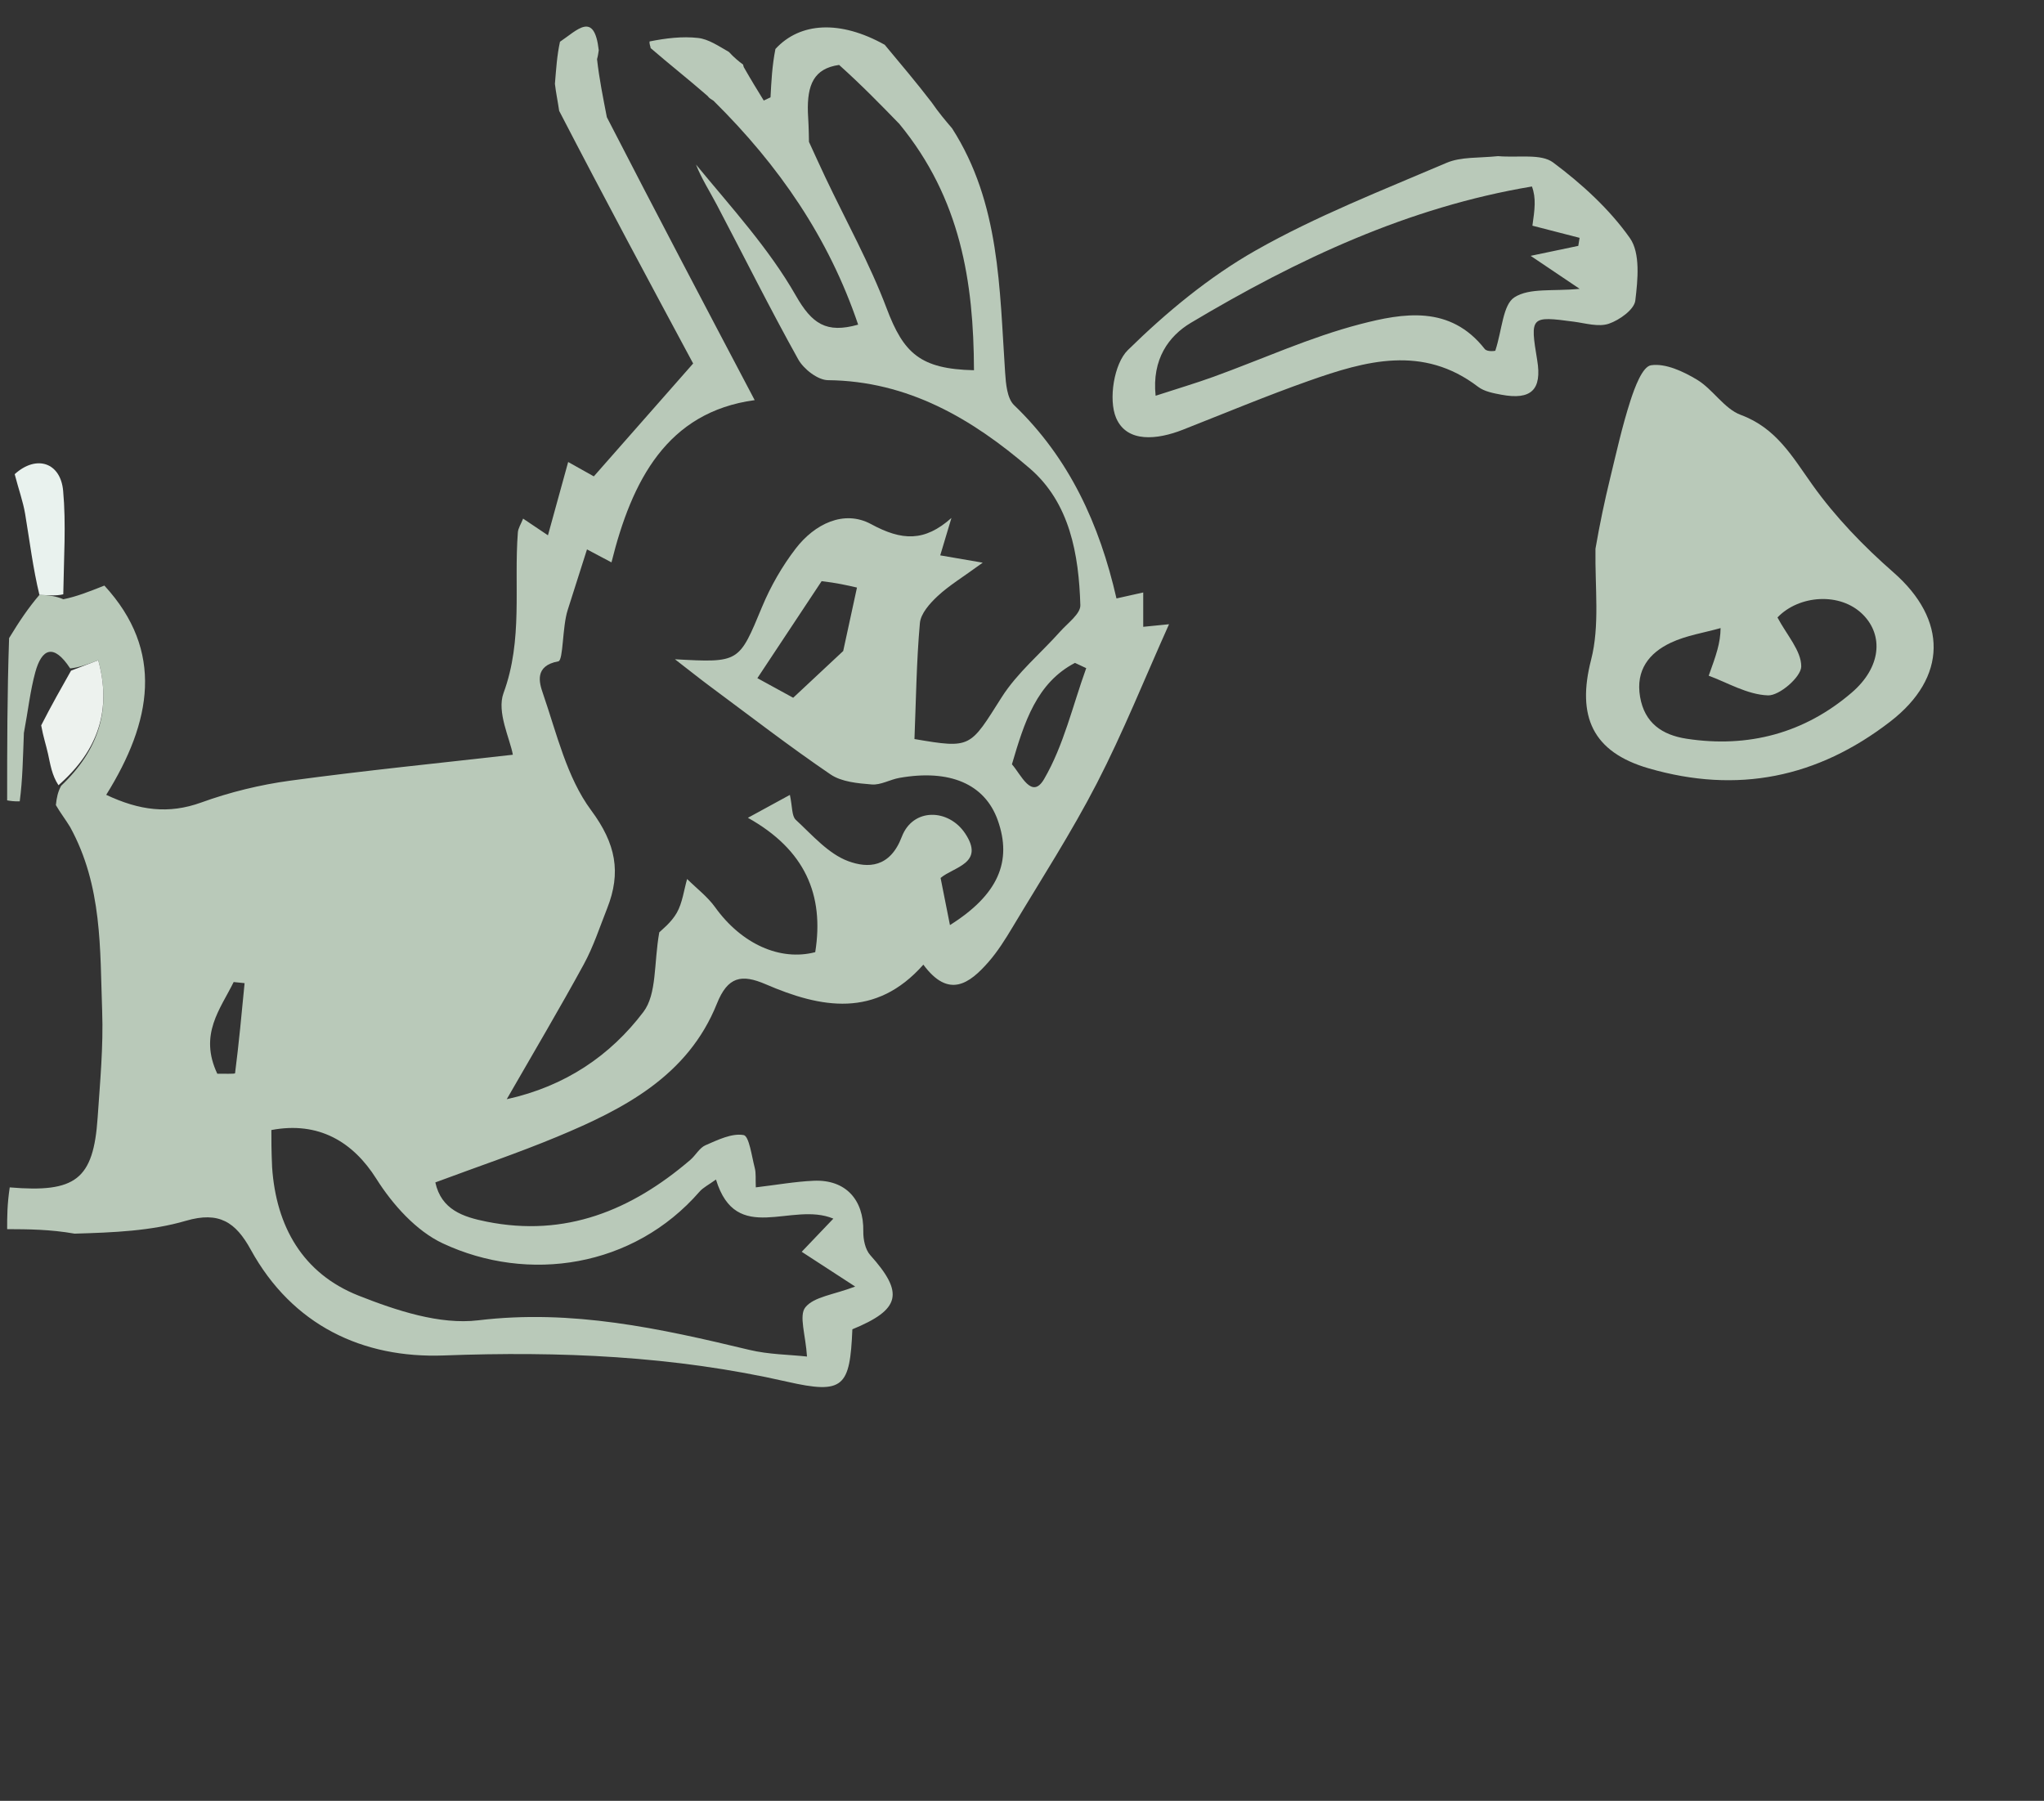 <svg version="1.1" id="Layer_1" xmlns="http://www.w3.org/2000/svg" xmlns:xlink="http://www.w3.org/1999/xlink" x="0px" y="0px"
	 width="100%" viewBox="0 0 286 252" enable-background="new 0 0 286 252" xml:space="preserve">

<rect x="0" y="0" width="286" height="252" fill="#333333" stroke="none"/>

<path fill="#b9c9b9" opacity="1" stroke="none" 
	d="
M133.221,17.964 
	C139.933,28.433 139.846,40.365 140.638,52.124 
	C140.744,53.694 140.908,55.748 141.894,56.694 
	C149.618,64.111 153.844,73.352 156.219,83.742 
	C157.592,83.436 158.62,83.207 159.962,82.907 
	C159.962,84.639 159.962,86.058 159.962,87.714 
	C161.286,87.581 162.324,87.477 163.573,87.352 
	C160.144,94.991 157.159,102.465 153.488,109.584 
	C149.927,116.491 145.686,123.048 141.691,129.726 
	C140.67,131.432 139.597,133.147 138.294,134.634 
	C135.64,137.663 132.739,139.782 129.198,134.988 
	C122.531,142.523 114.871,141.07 107.144,137.735 
	C103.745,136.268 101.827,136.665 100.316,140.434 
	C96.258,150.562 87.314,155.177 77.969,159.066 
	C72.458,161.359 66.789,163.272 60.912,165.46 
	C61.753,169.3 64.81,170.296 68.087,170.953 
	C79.123,173.167 88.354,169.363 96.586,162.315 
	C97.341,161.668 97.873,160.62 98.723,160.254 
	C100.435,159.516 102.395,158.544 104.047,158.836 
	C104.823,158.973 105.179,161.8 105.608,163.439 
	C105.8,164.173 105.702,164.983 105.754,166.154 
	C108.682,165.807 111.264,165.342 113.861,165.229 
	C118.301,165.036 120.876,167.861 120.795,172.311 
	C120.774,173.428 121.062,174.85 121.764,175.632 
	C126.525,180.936 126.017,183.242 119.265,186.015 
	C118.925,194.049 118.083,195.162 110.136,193.35 
	C94.256,189.73 78.331,189.07 62.096,189.676 
	C50.766,190.099 40.909,185.473 35.081,174.862 
	C32.982,171.041 30.672,169.468 26.01,170.832 
	C21.145,172.255 15.928,172.473 10.438,172.63 
	C7.007,172.028 4.003,172.014 1,172 
	C1,170.286 1,168.571 1.361,166.157 
	C10.574,166.932 13.075,165.079 13.662,156.398 
	C13.998,151.43 14.475,146.438 14.295,141.478 
	C13.982,132.823 14.345,123.982 9.807,115.723 
	C9.136,114.619 8.495,113.827 7.817,112.66 
	C7.937,111.557 8.093,110.83 8.552,109.96 
	C13.853,104.924 15.61,99.195 13.746,92.39 
	C12.236,92.968 11.09,93.406 9.819,93.534 
	C7.486,89.97 5.833,90.793 4.939,94.064 
	C4.221,96.692 3.931,99.438 3.343,102.567 
	C3.204,106.014 3.172,109.025 2.761,112.136 
	C1.921,112.157 1.461,112.079 1,112 
	C1,104.646 1,97.291 1.272,89.295 
	C2.744,86.875 3.944,85.099 5.516,83.244 
	C6.852,83.288 7.815,83.411 8.864,83.857 
	C10.695,83.492 12.439,82.801 14.605,81.943 
	C23.037,91.109 21.228,101.01 14.862,111.225 
	C19.492,113.405 23.574,113.958 28.159,112.298 
	C32.164,110.848 36.402,109.811 40.625,109.238 
	C51.025,107.826 61.476,106.787 71.759,105.614 
	C71.357,103.36 69.475,99.646 70.454,96.985 
	C73.198,89.527 71.887,81.983 72.46,74.5 
	C72.505,73.912 72.888,73.349 73.194,72.573 
	C74.454,73.419 75.462,74.096 76.671,74.908 
	C77.641,71.389 78.528,68.174 79.499,64.649 
	C81.437,65.735 82.651,66.416 83.088,66.661 
	C87.827,61.275 92.19,56.317 96.986,50.866 
	C91.063,39.838 84.637,27.87 78.239,15.511 
	C78.035,14.1 77.801,13.08 77.644,11.734 
	C77.824,9.603 77.928,7.8 78.353,5.843 
	C80.786,4.21 83.148,1.503 83.779,7.026 
	C83.691,7.488 83.708,7.681 83.539,8.281 
	C83.862,11.131 84.368,13.574 84.911,16.401 
	C91.827,29.848 98.707,42.911 105.596,55.992 
	C93.333,57.66 88.408,67.234 85.559,78.696 
	C84.113,77.93 83.045,77.364 82.133,76.881 
	C81.164,79.925 80.295,82.654 79.426,85.382 
	C78.676,87.717 78.824,92.413 78.13,92.541 
	C74.719,93.17 75.463,95.575 75.969,97.042 
	C77.899,102.635 79.302,108.787 82.713,113.387 
	C86.19,118.074 86.939,122.092 84.953,127.115 
	C83.913,129.743 83.033,132.468 81.688,134.935 
	C78.326,141.099 74.739,147.139 70.904,153.818 
	C79.113,152.007 85.403,147.703 90.021,141.611 
	C91.927,139.098 91.476,134.797 92.246,130.469 
	C92.533,130.163 93.917,129.116 94.7,127.73 
	C95.491,126.33 95.686,124.592 96.142,123.003 
	C97.46,124.31 98.992,125.464 100.06,126.952 
	C103.757,132.103 109.158,134.525 114.069,133.241 
	C115.346,125.22 112.645,118.908 104.648,114.439 
	C107.22,113.036 108.678,112.24 110.521,111.235 
	C110.882,112.893 110.768,114.186 111.351,114.724 
	C113.656,116.853 115.908,119.486 118.701,120.512 
	C121.429,121.514 124.525,121.449 126.178,117.104 
	C127.739,113 132.723,113.152 135.041,116.621 
	C137.856,120.833 133.458,121.286 131.609,122.858 
	C132.077,125.215 132.482,127.253 132.919,129.452 
	C139.646,125.22 141.675,120.546 139.597,114.752 
	C137.792,109.718 132.905,107.603 125.836,108.855 
	C124.532,109.086 123.234,109.875 121.985,109.774 
	C120.016,109.616 117.752,109.417 116.205,108.365 
	C110.452,104.45 104.936,100.185 99.34,96.038 
	C98.007,95.05 96.712,94.011 94.439,92.254 
	C103.506,92.757 103.391,92.71 106.637,84.906 
	C107.834,82.028 109.443,79.226 111.342,76.757 
	C113.979,73.326 118.092,71.287 121.888,73.346 
	C126.186,75.677 129.355,75.841 133.127,72.48 
	C132.607,74.216 132.087,75.951 131.559,77.715 
	C133.211,77.999 134.579,78.234 137.506,78.738 
	C134.662,80.809 132.771,81.946 131.192,83.419 
	C130.105,84.433 128.832,85.856 128.713,87.192 
	C128.234,92.542 128.173,97.929 127.953,103.419 
	C135.926,104.775 135.685,104.622 140.155,97.572 
	C142.326,94.149 145.611,91.437 148.35,88.366 
	C149.396,87.193 151.2,85.889 151.164,84.689 
	C150.951,77.57 149.694,70.374 144.085,65.543 
	C136.059,58.631 127.069,53.314 115.85,53.2 
	C114.421,53.185 112.447,51.647 111.686,50.28 
	C107.728,43.177 104.103,35.89 100.315,28.691 
	C99.304,26.771 98.128,24.939 97.386,23.029 
	C102.357,29.066 107.599,34.781 111.347,41.35 
	C113.615,45.324 115.619,46.688 120.074,45.428 
	C115.966,33.287 109,23.155 99.831,14.094 
	C99.457,13.843 99.28,13.79 98.998,13.42 
	C96.27,11.044 93.647,8.984 91.036,6.728 
	C91.046,6.532 90.835,6.201 90.891,5.799 
	C93.193,5.342 95.464,5.064 97.676,5.312 
	C99.121,5.475 100.479,6.401 101.991,7.269 
	C102.718,8.057 103.331,8.561 103.971,9.033 
	C103.997,9 103.952,9.07 104.077,9.404 
	C105.089,11.182 105.977,12.625 106.866,14.068 
	C107.181,13.919 107.497,13.77 107.812,13.621 
	C107.925,11.409 108.038,9.196 108.498,6.856 
	C111.956,3.084 117.584,2.796 123.793,6.267 
	C126.082,9.023 128.176,11.484 130.344,14.307 
	C131.351,15.768 132.286,16.866 133.221,17.964 
M117.41,9.086 
	C113.865,9.587 112.925,11.881 113.043,15.724 
	C113.106,16.834 113.168,17.944 113.192,19.851 
	C113.953,21.501 114.698,23.158 115.476,24.799 
	C118.372,30.908 121.687,36.857 124.065,43.16 
	C126.432,49.434 128.763,51.64 136.281,51.81 
	C136.236,39.457 134.422,27.772 125.833,17.334 
	C123.228,14.652 120.623,11.97 117.41,9.086 
M38.073,163.31 
	C38.625,171.656 42.396,178.228 50.175,181.304 
	C55.44,183.386 61.523,185.407 66.916,184.758 
	C80.043,183.178 92.369,185.901 104.834,188.892 
	C107.552,189.545 110.424,189.555 112.916,189.827 
	C112.727,186.789 111.756,184.098 112.688,182.941 
	C113.888,181.452 116.614,181.194 119.658,180.034 
	C116.625,178.062 114.433,176.637 112.176,175.169 
	C113.768,173.502 115.022,172.187 116.605,170.529 
	C110.739,168.08 103.015,174.358 100.18,165.056 
	C99.141,165.811 98.387,166.173 97.883,166.752 
	C88.629,177.386 73.913,179.587 61.961,173.995 
	C58.232,172.25 54.926,168.55 52.666,164.964 
	C49.411,159.799 44.609,156.879 37.97,158.131 
	C37.97,159.527 37.97,160.995 38.073,163.31 
M114.964,81.324 
	C112.043,85.734 109.122,90.144 105.973,94.898 
	C108.476,96.268 110.102,97.158 110.984,97.641 
	C113.681,95.12 115.741,93.194 117.983,91.098 
	C118.51,88.669 119.155,85.696 119.909,82.22 
	C118.47,81.89 117.092,81.574 114.964,81.324 
M141.591,106.955 
	C142.854,108.363 144.363,111.986 146.092,109.018 
	C148.841,104.301 150.098,98.715 151.986,93.497 
	C151.461,93.252 150.936,93.007 150.412,92.762 
	C145.051,95.562 143.328,101.029 141.591,106.955 
M30.403,150.252 
	C31.269,150.233 32.875,150.31 32.891,150.182 
	C33.43,145.993 33.816,141.783 34.224,137.577 
	C33.715,137.525 33.205,137.473 32.695,137.421 
	C30.822,141.228 27.81,144.746 30.403,150.252 
z"/>

<path fill="#b9c9b9" opacity="1" stroke="none" 
	d="
M223.241,76.791 
	C223.857,73.231 224.521,70.102 225.276,66.995 
	C226.166,63.334 226.978,59.641 228.135,56.062 
	C228.735,54.205 229.816,51.29 231.015,51.112 
	C233.038,50.811 235.528,51.975 237.452,53.135 
	C239.681,54.479 241.248,57.196 243.569,58.057 
	C248.546,59.902 250.776,63.886 253.593,67.841 
	C256.801,72.345 260.761,76.444 264.937,80.098 
	C272.508,86.723 272.504,94.783 264.494,100.969 
	C254.309,108.836 243.105,111.124 230.675,107.515 
	C222.823,105.234 220.593,100.234 222.631,92.318 
	C223.859,87.545 223.162,82.277 223.241,76.791 
M240.749,87.892 
	C238.422,88.549 235.961,88.917 233.801,89.93 
	C230.745,91.362 228.849,93.773 229.48,97.5 
	C230.106,101.192 232.593,102.852 235.977,103.373 
	C244.635,104.704 252.498,102.588 259.094,96.923 
	C263.241,93.362 263.547,88.907 260.675,86.013 
	C257.498,82.81 251.689,83.273 248.708,86.405 
	C250.006,88.858 252.053,91.075 252.032,93.271 
	C252.018,94.72 248.989,97.362 247.384,97.308 
	C244.487,97.209 241.646,95.489 239.085,94.557 
	C240.136,91.641 240.721,90.018 240.749,87.892 
z"/>
<path fill="#b9c9b9" opacity="1" stroke="none" 
	d="
M209.607,21.851 
	C212.5,22.093 215.615,21.468 217.316,22.737 
	C221.327,25.731 225.194,29.254 228.057,33.313 
	C229.54,35.415 229.166,39.161 228.814,42.066 
	C228.662,43.318 226.602,44.791 225.114,45.298 
	C223.677,45.788 221.85,45.233 220.212,45.014 
	C214.154,44.205 214.073,44.274 215.09,50.417 
	C215.772,54.527 214.259,56.017 210.083,55.235 
	C208.955,55.024 207.682,54.788 206.813,54.124 
	C199.093,48.226 191.085,50.485 183.141,53.291 
	C177.19,55.394 171.357,57.833 165.48,60.144 
	C161.959,61.529 157.685,62.02 156.17,58.487 
	C155.071,55.923 155.867,50.899 157.805,48.995 
	C163.183,43.715 169.176,38.744 175.712,35.038 
	C184.198,30.226 193.395,26.642 202.398,22.79 
	C204.425,21.923 206.911,22.131 209.607,21.851 
M214.351,26.097 
	C197.053,28.982 181.488,36.308 166.618,45.18 
	C163.549,47.011 161.157,50.252 161.696,55.379 
	C164.838,54.356 167.335,53.617 169.779,52.732 
	C176.624,50.253 183.31,47.182 190.322,45.36 
	C196.344,43.796 202.908,42.662 207.742,48.829 
	C208.116,49.306 209.381,49.084 209.23,49.066 
	C210.196,46.083 210.278,42.658 211.899,41.608 
	C213.995,40.25 217.319,40.788 221.029,40.418 
	C218.622,38.798 216.908,37.645 214.171,35.802 
	C217.291,35.149 219.064,34.777 220.837,34.406 
	C220.898,34.031 220.958,33.657 221.018,33.283 
	C218.627,32.666 216.237,32.05 214.418,31.581 
	C214.739,29.314 214.961,27.743 214.351,26.097 
z"/>

<path fill="#E9F2EE" opacity="1" stroke="none" 
	d="
M5.516,83.244 
	C4.613,79.523 4.152,75.713 3.52,71.931 
	C3.224,70.162 2.595,68.449 2.055,66.354 
	C5.09,63.598 8.474,64.713 8.834,68.67 
	C9.26,73.342 8.931,78.083 8.854,83.163 
	C7.815,83.411 6.852,83.288 5.516,83.244 
M6.487,81.572 
	C6.487,81.572 6.416,81.459 6.487,81.572 
z"/>
<path fill="#EDF2EE" opacity="1" stroke="none" 
	d="
M9.943,93.844 
	C11.09,93.406 12.236,92.968 13.746,92.39 
	C15.61,99.195 13.853,104.924 8.181,109.88 
	C7.249,108.456 7.043,106.959 6.718,105.487 
	C6.451,104.273 6.045,103.089 5.763,101.504 
	C7.199,98.693 8.571,96.268 9.943,93.844 
M9.585,97.517 
	C9.585,97.517 9.474,97.583 9.585,97.517 
z"/>

</svg>